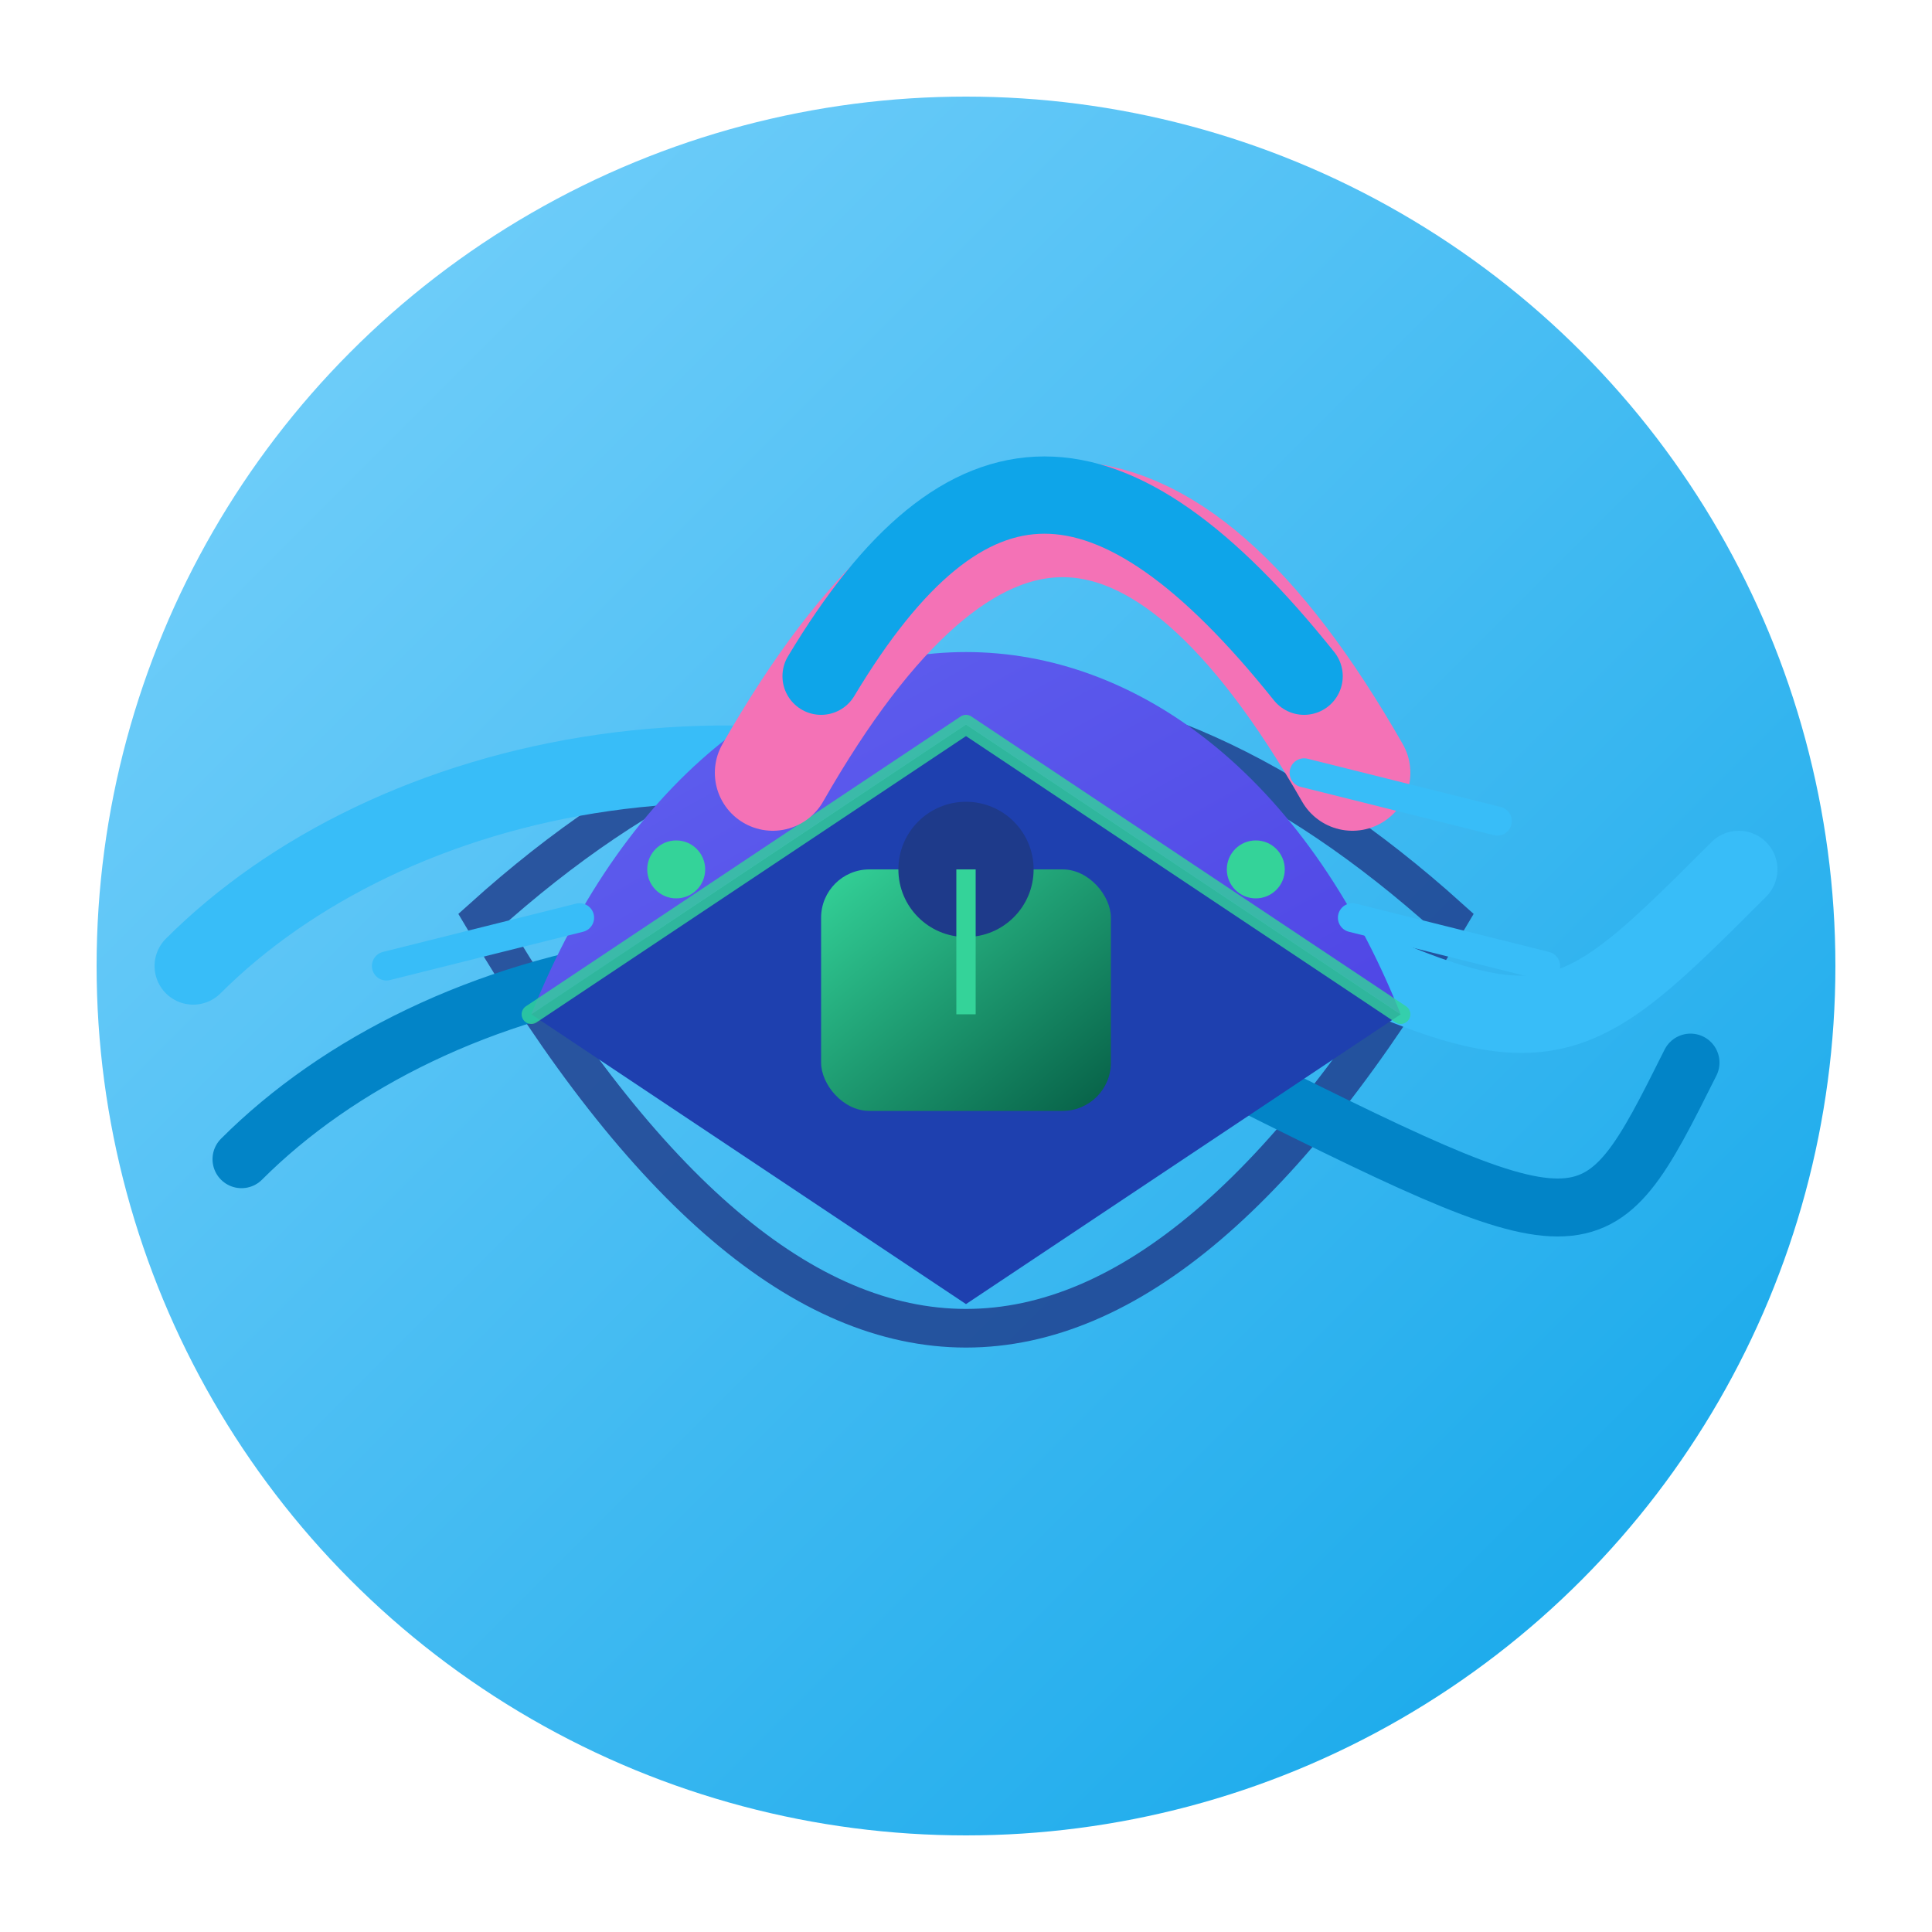 <svg xmlns="http://www.w3.org/2000/svg" viewBox="0 0 200 200">
  <defs>
    <linearGradient id="skyGradient" x1="0%" y1="0%" x2="100%" y2="100%">
      <stop offset="0%" style="stop-color:#7dd3fc;stop-opacity:1"/>
      <stop offset="100%" style="stop-color:#0ea5e9;stop-opacity:1"/>
    </linearGradient>
    <linearGradient id="wingGradient" x1="0%" y1="0%" x2="100%" y2="100%">
      <stop offset="0%" style="stop-color:#6366f1;stop-opacity:1"/>
      <stop offset="100%" style="stop-color:#4f46e5;stop-opacity:1"/>
    </linearGradient>
    <linearGradient id="accentGradient" x1="0%" y1="0%" x2="100%" y2="100%">
      <stop offset="0%" style="stop-color:#34d399;stop-opacity:1"/>
      <stop offset="100%" style="stop-color:#065f46;stop-opacity:1"/>
    </linearGradient>
  </defs>

  <!-- Background elements -->
  <circle cx="100" cy="100" r="90" fill="url(#skyGradient)"/>

  <!-- Shield Outline -->
  <path d="M50 95 Q100 50, 150 95 Q100 180, 50 95 Z" fill="none" stroke="#1e3a8a" stroke-width="4" opacity="0.8"/>

  <!-- Dynamic swoosh elements -->
  <path d="M20 100 C40 80, 80 70, 120 90 S160 110, 180 90" stroke="#38bdf8" stroke-width="8" fill="none" stroke-linecap="round"/>
  <path d="M25 120 C45 100, 85 90, 125 110 S165 130, 175 110" stroke="#0284c7" stroke-width="6" fill="none" stroke-linecap="round"/>

  <!-- Main package body -->
  <path d="M55 105 L100 135 L145 105 L100 75 Z" fill="#1e40af"/>

  <!-- Wing elements -->
  <path d="M100 75 L145 105 C125 55, 75 55, 55 105 Z" fill="url(#wingGradient)" />
  <path d="M100 75 L145 105 M100 75 L55 105" stroke="#34d399" stroke-width="2" stroke-linecap="round" opacity="0.8"/>

  <!-- Abstract bird elements -->
  <path d="M80 80 C100 45, 120 45, 140 80" stroke="#f472b6" stroke-width="12" fill="none" stroke-linecap="round"/>
  <path d="M85 70 C100 45, 115 45, 135 70" stroke="#0ea5e9" stroke-width="8" fill="none" stroke-linecap="round"/>

  <!-- Lock icon -->
  <rect x="85" y="90" width="30" height="25" fill="url(#accentGradient)" rx="5" />
  <circle cx="100" cy="90" r="7" fill="#1e3a8a"/>
  <line x1="100" y1="90" x2="100" y2="105" stroke="#34d399" stroke-width="2"/>

  <!-- Decorative accents -->
  <circle cx="70" cy="90" r="3" fill="#34d399"/>
  <circle cx="130" cy="90" r="3" fill="#34d399"/>

  <!-- Speed lines -->
  <path d="M45 85 L65 80" stroke="#38bdf8" stroke-width="3" stroke-linecap="round"/>
  <path d="M135 80 L155 85" stroke="#38bdf8" stroke-width="3" stroke-linecap="round"/>
  <path d="M40 100 L60 95" stroke="#38bdf8" stroke-width="3" stroke-linecap="round"/>
  <path d="M140 95 L160 100" stroke="#38bdf8" stroke-width="3" stroke-linecap="round"/>
</svg>
